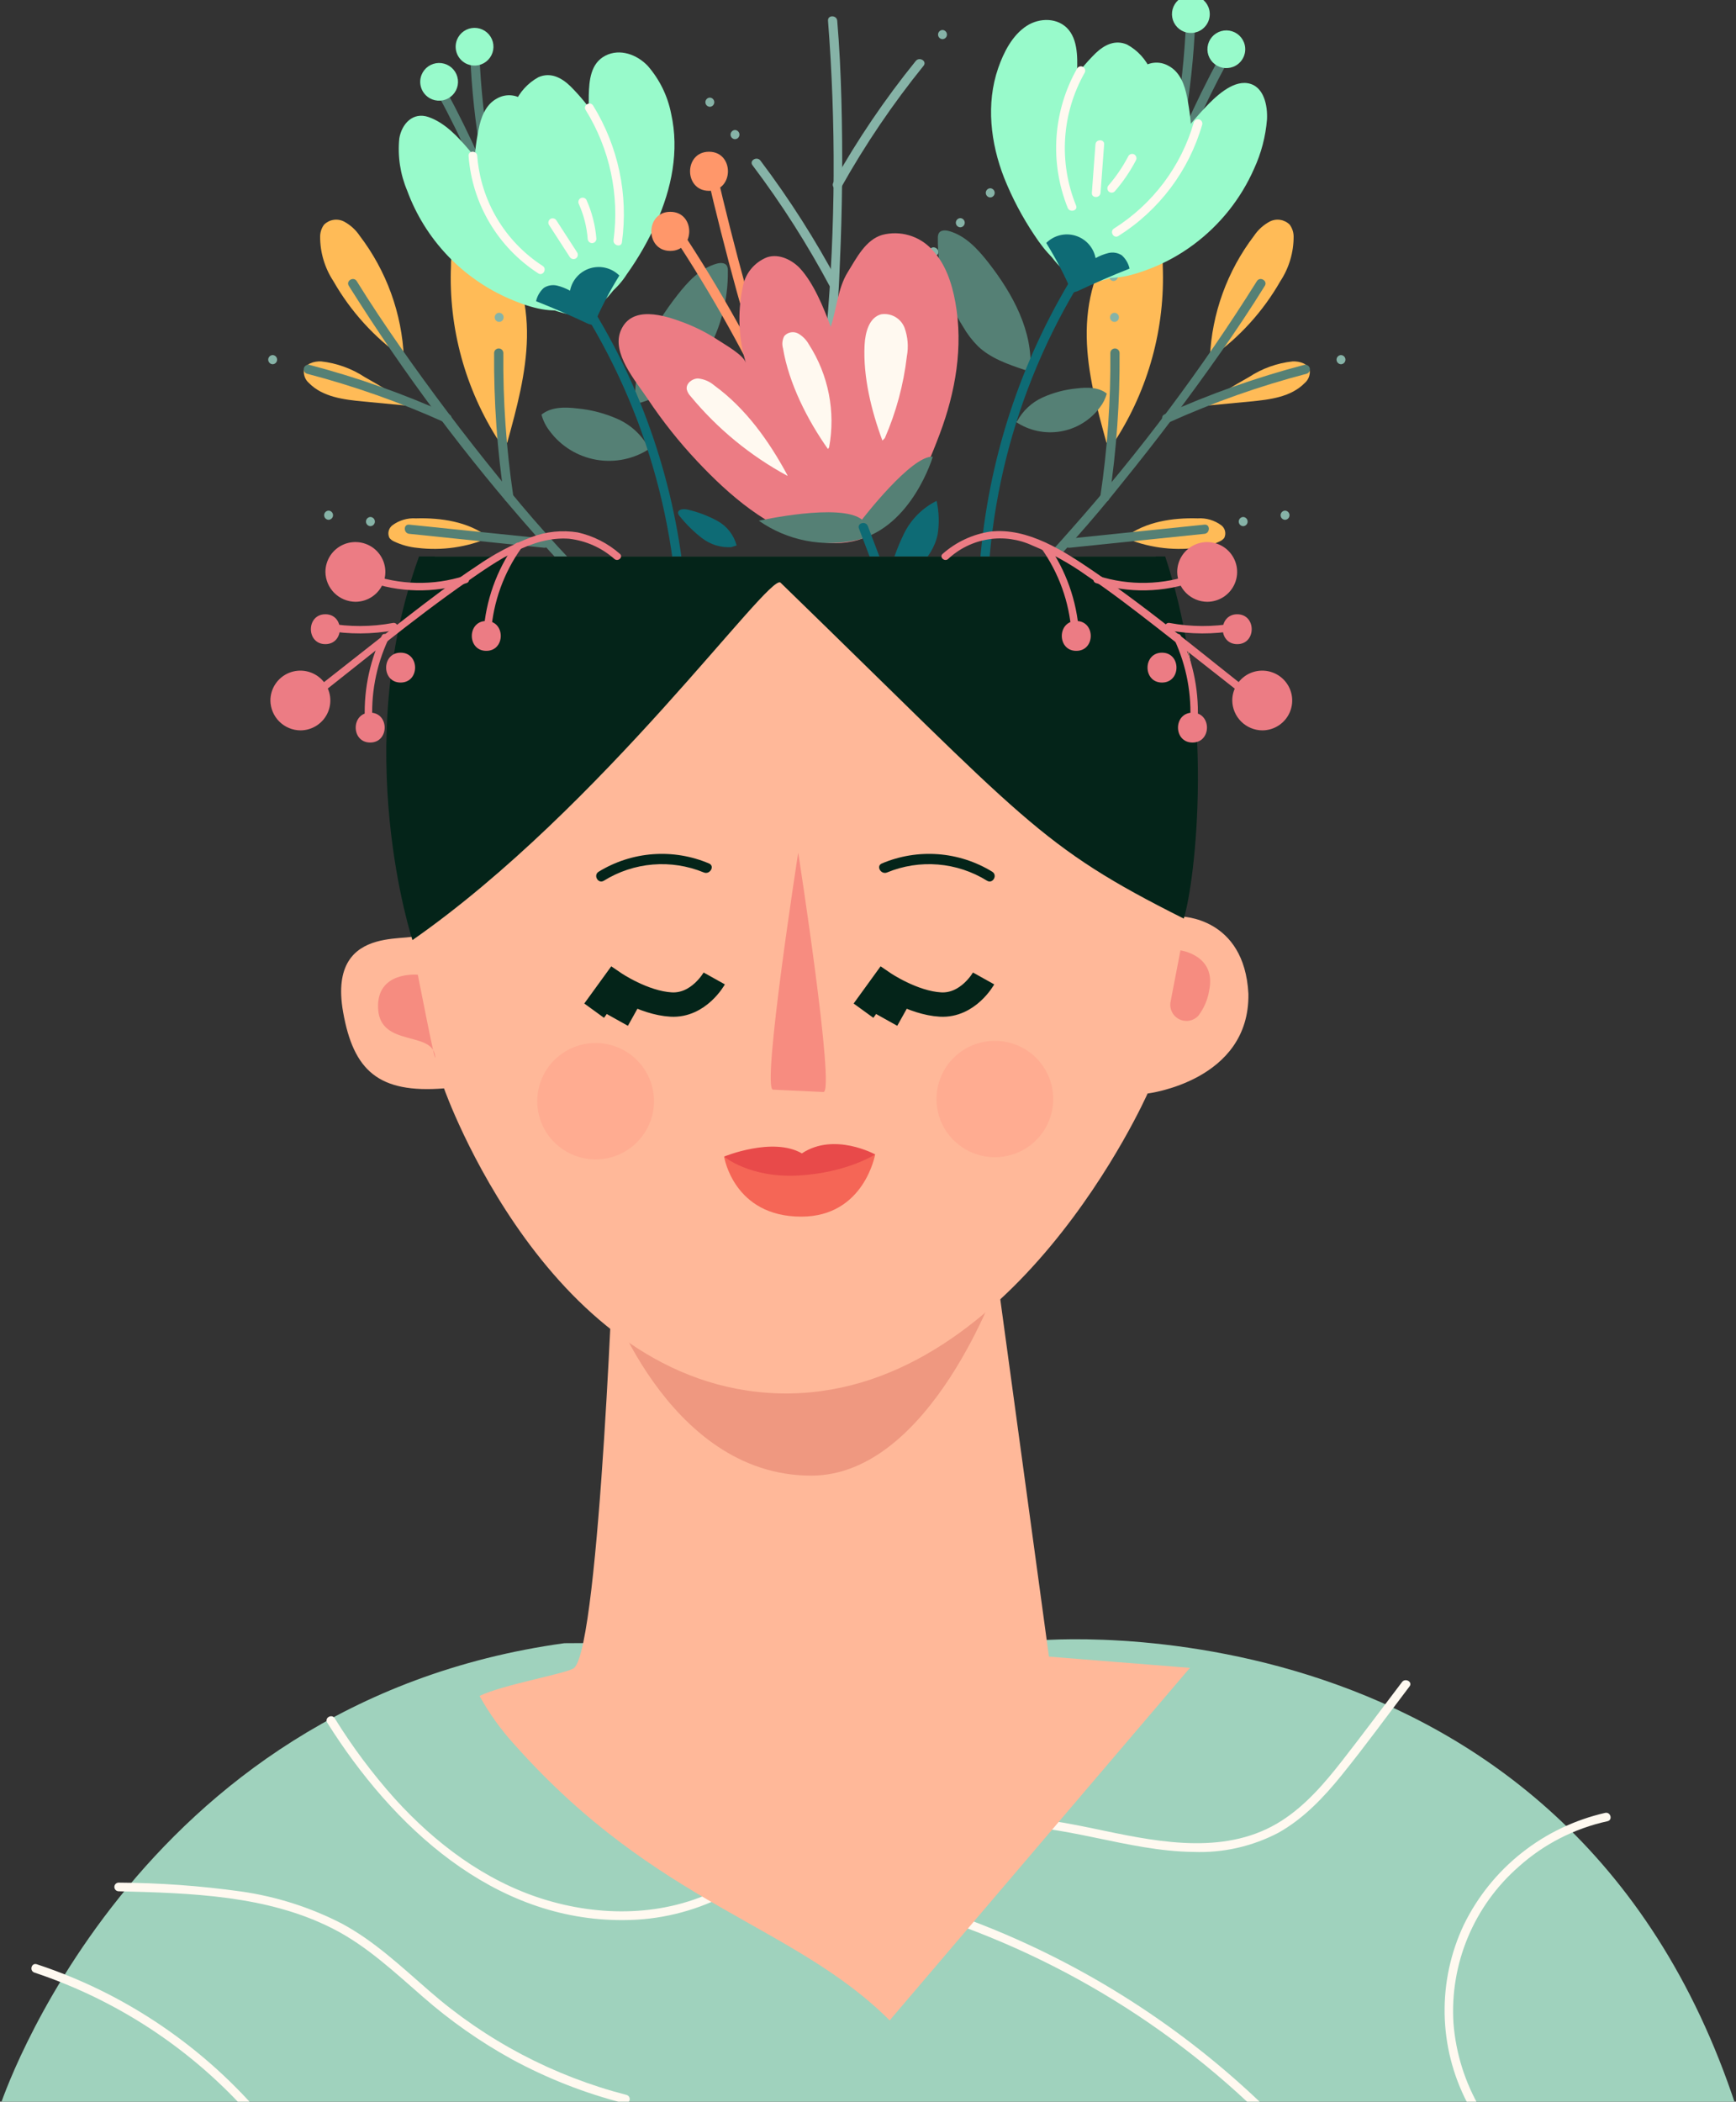 <svg width="176" height="213" viewBox="0 0 176 213" fill="none" xmlns="http://www.w3.org/2000/svg">
<rect x="0" y="0" width="176" height="213" fill="#333333" stroke="none"/>
<g clip-path="url(#clip0_500_846)">
<path d="M83.946 2.102C84.757 12.519 84.707 22.985 83.795 33.394C83.578 36.05 83.299 38.704 82.874 41.335C82.779 41.921 83.68 42.173 83.775 41.583C84.517 36.656 84.975 31.692 85.147 26.713C85.398 21.181 85.45 15.643 85.303 10.099C85.23 7.43 85.105 4.762 84.88 2.102C84.831 1.509 83.896 1.504 83.946 2.102Z" fill="#86B3A7"/>
<path d="M85.293 18.972C87.722 14.64 90.515 10.521 93.641 6.658C94.008 6.184 93.197 5.72 92.834 6.188C89.708 10.051 86.915 14.17 84.487 18.503C84.205 19.032 85.011 19.502 85.293 18.972Z" fill="#86B3A7"/>
<path d="M95.553 3.969C95.674 3.965 95.789 3.914 95.873 3.827C95.957 3.741 96.004 3.624 96.004 3.504C96.004 3.383 95.957 3.267 95.873 3.18C95.789 3.093 95.674 3.042 95.553 3.038C95.432 3.042 95.317 3.093 95.233 3.18C95.149 3.267 95.102 3.383 95.102 3.504C95.102 3.624 95.149 3.741 95.233 3.827C95.317 3.914 95.432 3.965 95.553 3.969Z" fill="#86B3A7"/>
<path d="M84.828 35.078C88.216 32.002 91.604 28.927 94.992 25.851C95.438 25.447 94.775 24.79 94.331 25.193C90.943 28.268 87.555 31.344 84.167 34.419C83.722 34.824 84.384 35.48 84.828 35.078Z" fill="#86B3A7"/>
<path d="M97.358 23.038C97.479 23.034 97.594 22.983 97.678 22.896C97.762 22.809 97.809 22.693 97.809 22.573C97.809 22.452 97.762 22.336 97.678 22.249C97.594 22.162 97.479 22.111 97.358 22.107C97.237 22.111 97.122 22.162 97.037 22.249C96.953 22.336 96.906 22.452 96.906 22.573C96.906 22.693 96.953 22.809 97.037 22.896C97.122 22.983 97.237 23.034 97.358 23.038Z" fill="#86B3A7"/>
<path d="M100.393 20.01C100.514 20.006 100.629 19.955 100.713 19.868C100.797 19.782 100.844 19.666 100.844 19.545C100.844 19.424 100.797 19.308 100.713 19.221C100.629 19.134 100.514 19.083 100.393 19.079C100.272 19.083 100.157 19.134 100.073 19.221C99.989 19.308 99.941 19.424 99.941 19.545C99.941 19.666 99.989 19.782 100.073 19.868C100.157 19.955 100.272 20.006 100.393 20.01Z" fill="#86B3A7"/>
<path d="M84.977 28.633C82.677 24.316 80.043 20.185 77.097 16.278C76.74 15.805 75.928 16.269 76.29 16.748C79.236 20.655 81.871 24.786 84.17 29.102C84.452 29.632 85.259 29.162 84.977 28.633H84.977Z" fill="#86B3A7"/>
<path d="M74.516 14.107C74.637 14.103 74.752 14.052 74.836 13.965C74.92 13.878 74.967 13.762 74.967 13.642C74.967 13.521 74.92 13.405 74.836 13.318C74.752 13.231 74.637 13.18 74.516 13.176C74.395 13.18 74.28 13.231 74.196 13.318C74.112 13.405 74.064 13.521 74.064 13.642C74.064 13.762 74.112 13.878 74.196 13.965C74.28 14.052 74.395 14.103 74.516 14.107Z" fill="#86B3A7"/>
<path d="M71.965 10.824C72.086 10.82 72.201 10.769 72.285 10.682C72.369 10.595 72.416 10.479 72.416 10.358C72.416 10.238 72.369 10.122 72.285 10.035C72.201 9.948 72.086 9.897 71.965 9.893C71.844 9.897 71.729 9.948 71.645 10.035C71.561 10.122 71.514 10.238 71.514 10.358C71.514 10.479 71.561 10.595 71.645 10.682C71.729 10.769 71.844 10.82 71.965 10.824Z" fill="#86B3A7"/>
<path d="M113.963 54.477C116.267 55.468 118.794 55.83 121.285 55.525C122.109 55.447 122.914 55.225 123.66 54.868C123.841 54.789 123.998 54.666 124.12 54.512C124.224 54.298 124.251 54.056 124.197 53.824C124.144 53.593 124.012 53.387 123.824 53.241C123.137 52.728 122.287 52.478 121.43 52.536C118.86 52.461 116.155 52.869 114.106 54.416" fill="#FFBB57"/>
<path d="M113.001 44.747C116.434 39.452 118.138 33.228 117.88 26.929C117.898 26.002 117.694 25.083 117.285 24.25C117.073 23.838 116.739 23.5 116.329 23.282C115.919 23.063 115.452 22.974 114.99 23.026C114.378 23.203 113.839 23.572 113.453 24.077C111.033 26.788 110.107 30.567 110.175 34.194C110.244 37.822 111.213 41.365 112.175 44.864" fill="#FFBB57"/>
<path d="M122.795 36.224C125.665 34.188 128.056 31.554 129.8 28.504C130.69 27.152 131.159 25.568 131.151 23.951C131.144 23.526 131.005 23.112 130.753 22.768C130.494 22.511 130.16 22.341 129.799 22.284C129.438 22.226 129.068 22.283 128.742 22.447C128.095 22.79 127.544 23.287 127.138 23.895C124.42 27.461 122.858 31.769 122.662 36.243" fill="#FFBB57"/>
<path d="M121.911 41.063C123.452 40.063 125.025 39.113 126.628 38.212C127.954 37.343 129.468 36.799 131.046 36.626C131.766 36.598 132.649 36.859 132.791 37.564C132.809 37.802 132.771 38.042 132.678 38.263C132.586 38.483 132.442 38.679 132.258 38.833C130.877 40.237 128.738 40.503 126.773 40.689C124.916 40.866 123.058 41.042 121.201 41.218" fill="#FFBB57"/>
<path d="M127.424 28.496C121.858 37.378 115.564 45.785 108.605 53.632C106.859 55.623 105.063 57.575 103.167 59.427C102.737 59.847 103.398 60.505 103.828 60.085C107.383 56.534 110.729 52.781 113.849 48.845C117.309 44.579 120.617 40.196 123.774 35.695C125.316 33.49 126.816 31.255 128.23 28.966C128.547 28.454 127.739 27.986 127.424 28.496Z" fill="#558075"/>
<path d="M118.531 42.801C123.032 40.771 127.696 39.124 132.475 37.877C132.591 37.841 132.688 37.761 132.746 37.655C132.804 37.549 132.819 37.425 132.786 37.309C132.754 37.192 132.678 37.093 132.573 37.031C132.469 36.97 132.345 36.951 132.227 36.979C127.371 38.251 122.632 39.929 118.06 41.997C117.518 42.256 117.991 43.059 118.531 42.801V42.801Z" fill="#558075"/>
<path d="M135.953 36.916C136.074 36.911 136.189 36.861 136.273 36.774C136.358 36.687 136.405 36.571 136.405 36.45C136.405 36.329 136.358 36.213 136.273 36.127C136.189 36.04 136.074 35.989 135.953 35.985C135.832 35.989 135.717 36.04 135.633 36.127C135.549 36.213 135.502 36.329 135.502 36.45C135.502 36.571 135.549 36.687 135.633 36.774C135.717 36.861 135.832 36.911 135.953 36.916Z" fill="#86B3A7"/>
<path d="M108.433 55.513C112.992 55.042 117.551 54.572 122.11 54.102C122.702 54.041 122.708 53.109 122.11 53.171C117.551 53.641 112.992 54.111 108.433 54.582C107.841 54.643 107.834 55.575 108.433 55.513Z" fill="#558075"/>
<path d="M126.037 53.326C126.158 53.322 126.273 53.271 126.357 53.184C126.441 53.097 126.488 52.981 126.488 52.861C126.488 52.74 126.441 52.624 126.357 52.537C126.273 52.45 126.158 52.399 126.037 52.395C125.916 52.399 125.801 52.45 125.717 52.537C125.633 52.624 125.586 52.74 125.586 52.861C125.586 52.981 125.633 53.097 125.717 53.184C125.801 53.271 125.916 53.322 126.037 53.326Z" fill="#86B3A7"/>
<path d="M130.281 52.682C130.402 52.678 130.517 52.627 130.601 52.54C130.685 52.453 130.732 52.337 130.732 52.216C130.732 52.096 130.685 51.98 130.601 51.893C130.517 51.806 130.402 51.755 130.281 51.751C130.16 51.755 130.045 51.806 129.961 51.893C129.877 51.98 129.83 52.096 129.83 52.216C129.83 52.337 129.877 52.453 129.961 52.54C130.045 52.627 130.16 52.678 130.281 52.682Z" fill="#86B3A7"/>
<path d="M112.466 50.491C113.195 45.617 113.542 40.693 113.504 35.765C113.5 35.644 113.448 35.53 113.361 35.446C113.274 35.362 113.158 35.316 113.037 35.316C112.915 35.316 112.799 35.362 112.712 35.446C112.625 35.53 112.574 35.644 112.569 35.765C112.612 40.61 112.277 45.451 111.565 50.244C111.477 50.83 112.377 51.083 112.466 50.491Z" fill="#558075"/>
<path d="M112.986 32.628C113.107 32.623 113.222 32.573 113.306 32.486C113.39 32.399 113.438 32.283 113.438 32.162C113.438 32.041 113.39 31.925 113.306 31.839C113.222 31.752 113.107 31.701 112.986 31.697C112.865 31.701 112.751 31.752 112.666 31.839C112.582 31.925 112.535 32.041 112.535 32.162C112.535 32.283 112.582 32.399 112.666 32.486C112.751 32.573 112.865 32.623 112.986 32.628Z" fill="#86B3A7"/>
<path d="M112.891 28.477C113.012 28.472 113.127 28.422 113.211 28.335C113.295 28.248 113.342 28.132 113.342 28.011C113.342 27.89 113.295 27.774 113.211 27.687C113.127 27.601 113.012 27.55 112.891 27.546C112.77 27.55 112.655 27.601 112.571 27.687C112.487 27.774 112.439 27.89 112.439 28.011C112.439 28.132 112.487 28.248 112.571 28.335C112.655 28.422 112.77 28.472 112.891 28.477Z" fill="#86B3A7"/>
<path d="M49.636 54.477C47.332 55.468 44.805 55.83 42.314 55.525C41.49 55.447 40.686 55.225 39.939 54.868C39.759 54.789 39.601 54.666 39.48 54.512C39.376 54.298 39.348 54.056 39.402 53.824C39.456 53.593 39.587 53.387 39.775 53.241C40.463 52.728 41.312 52.478 42.169 52.536C44.739 52.461 47.444 52.869 49.493 54.416" fill="#FFBB57"/>
<path d="M50.6 44.747C47.166 39.452 45.462 33.228 45.721 26.929C45.703 26.002 45.906 25.083 46.315 24.25C46.528 23.838 46.861 23.5 47.271 23.282C47.681 23.063 48.149 22.974 48.611 23.027C49.223 23.203 49.762 23.572 50.148 24.077C52.568 26.788 53.494 30.567 53.425 34.194C53.356 37.822 52.388 41.365 51.425 44.864" fill="#FFBB57"/>
<path d="M40.81 36.224C37.94 34.188 35.55 31.554 33.806 28.504C32.916 27.152 32.447 25.568 32.455 23.951C32.462 23.526 32.601 23.112 32.853 22.769C33.112 22.511 33.445 22.341 33.806 22.284C34.167 22.226 34.538 22.283 34.864 22.447C35.511 22.79 36.062 23.287 36.468 23.895C39.186 27.461 40.748 31.769 40.944 36.243" fill="#FFBB57"/>
<path d="M41.685 41.064C40.144 40.063 38.571 39.113 36.968 38.212C35.642 37.343 34.128 36.799 32.55 36.626C31.83 36.599 30.947 36.859 30.805 37.564C30.787 37.802 30.825 38.042 30.918 38.263C31.01 38.483 31.154 38.679 31.338 38.833C32.719 40.237 34.858 40.503 36.823 40.689C38.68 40.866 40.538 41.042 42.395 41.218" fill="#FFBB57"/>
<path d="M35.361 28.965C40.949 37.88 47.266 46.32 54.247 54.2C56.018 56.222 57.84 58.205 59.764 60.084C60.194 60.504 60.855 59.846 60.425 59.426C56.9 55.905 53.581 52.186 50.484 48.286C47.019 44.02 43.71 39.633 40.555 35.126C39.038 32.953 37.561 30.75 36.168 28.495C35.853 27.986 35.045 28.453 35.361 28.965H35.361Z" fill="#558075"/>
<path d="M45.536 41.996C40.964 39.929 36.225 38.25 31.369 36.978C31.251 36.95 31.127 36.969 31.023 37.031C30.918 37.092 30.842 37.191 30.81 37.308C30.778 37.424 30.792 37.548 30.85 37.654C30.908 37.761 31.005 37.84 31.121 37.876C35.9 39.123 40.564 40.77 45.065 42.8C45.604 43.057 46.079 42.255 45.536 41.996V41.996Z" fill="#558075"/>
<path d="M27.643 36.915C27.764 36.911 27.879 36.86 27.963 36.773C28.047 36.686 28.094 36.57 28.094 36.45C28.094 36.329 28.047 36.213 27.963 36.126C27.879 36.039 27.764 35.988 27.643 35.984C27.522 35.988 27.407 36.039 27.323 36.126C27.238 36.213 27.191 36.329 27.191 36.45C27.191 36.57 27.238 36.686 27.323 36.773C27.407 36.86 27.522 36.911 27.643 36.915Z" fill="#86B3A7"/>
<path d="M55.162 54.581C50.603 54.111 46.044 53.64 41.486 53.17C40.888 53.108 40.892 54.04 41.486 54.101C46.044 54.571 50.603 55.041 55.162 55.512C55.76 55.574 55.755 54.642 55.162 54.581Z" fill="#558075"/>
<path d="M37.555 53.325C37.676 53.321 37.791 53.27 37.875 53.183C37.959 53.096 38.006 52.98 38.006 52.86C38.006 52.739 37.959 52.623 37.875 52.536C37.791 52.449 37.676 52.398 37.555 52.394C37.434 52.398 37.319 52.449 37.235 52.536C37.151 52.623 37.103 52.739 37.103 52.86C37.103 52.98 37.151 53.096 37.235 53.183C37.319 53.27 37.434 53.321 37.555 53.325Z" fill="#86B3A7"/>
<path d="M33.313 52.681C33.434 52.677 33.549 52.626 33.633 52.539C33.717 52.452 33.764 52.336 33.764 52.215C33.764 52.095 33.717 51.978 33.633 51.892C33.549 51.805 33.434 51.754 33.313 51.75C33.192 51.754 33.077 51.805 32.993 51.892C32.908 51.978 32.861 52.095 32.861 52.215C32.861 52.336 32.908 52.452 32.993 52.539C33.077 52.626 33.192 52.677 33.313 52.681Z" fill="#86B3A7"/>
<path d="M52.034 50.243C51.322 45.45 50.986 40.609 51.029 35.764C51.025 35.644 50.974 35.529 50.887 35.445C50.8 35.362 50.683 35.315 50.562 35.315C50.441 35.315 50.324 35.362 50.237 35.445C50.15 35.529 50.099 35.644 50.095 35.764C50.056 40.692 50.403 45.616 51.133 50.49C51.221 51.081 52.121 50.83 52.034 50.243H52.034Z" fill="#558075"/>
<path d="M50.606 32.627C50.727 32.623 50.842 32.572 50.926 32.486C51.01 32.399 51.057 32.283 51.057 32.162C51.057 32.041 51.01 31.925 50.926 31.838C50.842 31.751 50.727 31.701 50.606 31.696C50.485 31.701 50.37 31.751 50.286 31.838C50.201 31.925 50.154 32.041 50.154 32.162C50.154 32.283 50.201 32.399 50.286 32.486C50.37 32.572 50.485 32.623 50.606 32.627Z" fill="#86B3A7"/>
<path d="M50.705 28.476C50.826 28.472 50.941 28.421 51.025 28.334C51.11 28.247 51.157 28.131 51.157 28.011C51.157 27.89 51.11 27.774 51.025 27.687C50.941 27.6 50.826 27.549 50.705 27.545C50.584 27.549 50.469 27.6 50.385 27.687C50.301 27.774 50.254 27.89 50.254 28.011C50.254 28.131 50.301 28.247 50.385 28.334C50.469 28.421 50.584 28.472 50.705 28.476Z" fill="#86B3A7"/>
<path d="M44.385 9.563C46.857 14.123 48.97 18.867 50.705 23.752C50.904 24.313 51.807 24.072 51.605 23.505C49.845 18.543 47.701 13.725 45.191 9.094C44.906 8.566 44.099 9.036 44.385 9.563L44.385 9.563Z" fill="#558075"/>
<path d="M47.629 4.347C47.808 11.201 48.873 18.004 50.796 24.588C50.833 24.703 50.912 24.8 51.019 24.858C51.125 24.915 51.25 24.93 51.367 24.898C51.484 24.866 51.583 24.79 51.645 24.686C51.707 24.582 51.725 24.458 51.697 24.34C49.795 17.838 48.741 11.118 48.563 4.347C48.559 4.226 48.508 4.112 48.421 4.028C48.334 3.944 48.217 3.897 48.096 3.897C47.975 3.897 47.858 3.944 47.771 4.028C47.684 4.112 47.633 4.226 47.629 4.347Z" fill="#558075"/>
<path d="M43.18 7.771C43.283 7.507 43.464 7.28 43.697 7.118C43.931 6.957 44.207 6.867 44.491 6.862C44.776 6.857 45.055 6.936 45.294 7.089C45.534 7.242 45.722 7.462 45.836 7.722C45.949 7.981 45.983 8.269 45.933 8.548C45.883 8.827 45.75 9.084 45.553 9.288C45.356 9.492 45.102 9.633 44.824 9.694C44.546 9.754 44.257 9.731 43.992 9.628C43.816 9.559 43.656 9.456 43.52 9.326C43.384 9.195 43.275 9.039 43.2 8.867C43.124 8.694 43.084 8.509 43.08 8.321C43.077 8.133 43.111 7.946 43.18 7.771Z" fill="#98FACB" stroke="#98FACB" stroke-width="0.958" stroke-miterlimit="10"/>
<path d="M46.773 4.212C46.877 3.948 47.057 3.721 47.291 3.559C47.524 3.397 47.801 3.308 48.085 3.303C48.369 3.298 48.649 3.377 48.888 3.53C49.127 3.683 49.316 3.903 49.429 4.163C49.543 4.423 49.577 4.71 49.527 4.989C49.476 5.268 49.344 5.525 49.147 5.729C48.949 5.933 48.696 6.075 48.418 6.135C48.14 6.195 47.851 6.172 47.586 6.069C47.231 5.93 46.946 5.656 46.794 5.308C46.641 4.96 46.634 4.565 46.773 4.212Z" fill="#98FACB" stroke="#98FACB" stroke-width="0.958" stroke-miterlimit="10"/>
<path d="M57.399 30.622C56.435 30.826 55.435 30.781 54.495 30.489C51.292 29.645 48.38 27.95 46.069 25.585C43.758 23.22 42.135 20.274 41.375 17.061C41.119 16.086 41.061 15.07 41.202 14.072C41.339 13.319 41.8 12.492 42.565 12.43C42.882 12.424 43.195 12.5 43.475 12.65C45.162 13.432 46.4 14.913 47.579 16.348C51.397 20.993 55.236 25.669 58.181 30.907" fill="#98FACB"/>
<path d="M57.205 29.928C55.634 30.292 53.845 29.644 52.396 29.046C51.119 28.513 49.91 27.83 48.796 27.011C46.489 25.318 44.624 23.097 43.357 20.537C42.686 19.191 42.212 17.756 41.949 16.277C41.761 15.476 41.779 14.641 42.002 13.849C42.37 12.864 43.092 13.207 43.805 13.646C45.139 14.598 46.306 15.762 47.261 17.092C48.362 18.432 49.462 19.773 50.541 21.131C53.141 24.323 55.486 27.712 57.556 31.269C57.656 31.426 57.814 31.539 57.995 31.583C58.177 31.628 58.369 31.6 58.531 31.506C58.693 31.412 58.811 31.259 58.862 31.079C58.912 30.899 58.891 30.707 58.802 30.543C56.665 26.884 54.244 23.397 51.561 20.114C50.254 18.469 48.931 16.831 47.577 15.223C46.461 13.899 45.132 12.449 43.446 11.862C41.864 11.312 40.725 12.557 40.482 14.028C40.301 15.833 40.576 17.654 41.283 19.326C42.174 21.751 43.55 23.971 45.326 25.852C47.102 27.732 49.242 29.234 51.618 30.268C53.452 31.054 55.585 31.779 57.588 31.314C58.492 31.104 58.11 29.718 57.205 29.928V29.928Z" fill="#98FACB"/>
<path d="M59.471 30.304C61.261 29.748 62.493 28.144 63.508 26.573C65.339 23.907 66.65 20.922 67.371 17.772C68.084 14.596 67.618 11.271 66.061 8.41C65.596 7.517 64.873 6.784 63.986 6.304C63.539 6.074 63.032 5.985 62.533 6.048C62.035 6.111 61.566 6.323 61.191 6.657C60.657 7.347 60.389 8.205 60.437 9.075C60.108 16.145 62.407 23.512 59.954 30.154" fill="#98FACB"/>
<path d="M59.659 30.997C61.266 30.368 62.629 29.244 63.55 27.79C64.718 26.153 65.72 24.405 66.541 22.572C68.091 19.113 68.879 15.289 68.044 11.536C67.695 9.741 66.88 8.069 65.68 6.686C64.606 5.545 62.864 4.877 61.375 5.642C59.865 6.418 59.73 8.172 59.69 9.673C59.667 11.787 59.76 13.901 59.969 16.005C60.359 20.67 60.87 25.46 59.255 29.963C58.941 30.836 60.335 31.212 60.646 30.346C63.068 23.594 60.921 16.458 61.138 9.524C61.078 8.79 61.213 8.053 61.528 7.387C61.762 7.085 62.094 6.872 62.467 6.785C62.84 6.697 63.232 6.741 63.577 6.908C65.07 7.504 65.912 9.445 66.366 10.857C67.401 14.081 66.958 17.546 65.781 20.666C65.052 22.521 64.133 24.296 63.04 25.964C62.101 27.439 61.008 29.02 59.276 29.611C58.402 29.909 58.777 31.298 59.659 30.997L59.659 30.997Z" fill="#98FACB"/>
<path d="M58.922 31.296C55.104 31.102 51.756 28.28 50.168 24.816C48.58 21.351 48.528 17.359 49.163 13.603C49.243 12.639 49.616 11.722 50.233 10.975C50.911 10.291 52.178 10.106 52.8 10.841C53.466 9.537 54.596 8.006 56.017 8.377C56.503 8.543 56.939 8.831 57.281 9.213C60.009 11.967 61.908 15.428 62.761 19.203C63.334 21.288 63.437 23.473 63.064 25.602C62.871 26.664 62.465 27.676 61.871 28.578C61.277 29.481 60.506 30.254 59.605 30.853" fill="#98FACB"/>
<path d="M58.923 30.577C54.705 30.3 51.452 26.837 50.238 22.991C49.566 20.704 49.345 18.308 49.589 15.938C49.646 14.82 49.824 13.712 50.119 12.632C50.361 11.851 51.372 10.425 52.29 11.349C52.369 11.426 52.464 11.484 52.568 11.518C52.672 11.553 52.783 11.564 52.892 11.55C53.001 11.536 53.106 11.498 53.198 11.438C53.29 11.378 53.367 11.298 53.423 11.204C53.83 10.43 54.542 9.045 55.579 9.04C56.543 9.035 57.521 10.465 58.074 11.134C59.559 12.966 60.703 15.048 61.449 17.282C62.886 21.471 63.587 27.453 59.242 30.233C58.463 30.731 59.186 31.976 59.97 31.474C65.243 28.101 64.465 20.905 62.458 15.867C61.434 13.175 59.843 10.733 57.792 8.705C56.902 7.857 55.814 7.295 54.595 7.82C53.513 8.411 52.661 9.347 52.178 10.478L53.31 10.333C52.925 9.965 52.43 9.732 51.9 9.67C51.371 9.608 50.835 9.719 50.374 9.988C49.209 10.613 48.746 11.934 48.514 13.153C47.919 16.059 47.907 19.055 48.477 21.966C49.559 27.035 53.48 31.657 58.923 32.015C59.85 32.075 59.846 30.638 58.923 30.577L58.923 30.577Z" fill="#98FACB"/>
<path d="M47.505 15.797C47.68 18.191 48.409 20.512 49.635 22.579C50.861 24.645 52.55 26.4 54.571 27.706C55.049 28.013 55.491 27.254 55.016 26.949C53.124 25.724 51.541 24.08 50.391 22.146C49.241 20.212 48.555 18.039 48.385 15.797C48.346 15.238 47.466 15.233 47.505 15.797H47.505Z" fill="#FFF9F0"/>
<path d="M59.371 11.141C61.813 15.079 62.814 19.737 62.204 24.326C62.129 24.878 62.977 25.117 63.053 24.559C63.718 19.741 62.685 14.843 60.131 10.698C59.834 10.219 59.072 10.659 59.371 11.141H59.371Z" fill="#FFF9F0"/>
<path d="M58.524 25.603C57.82 24.515 57.116 23.428 56.412 22.34C56.352 22.242 56.255 22.17 56.143 22.141C56.031 22.112 55.911 22.127 55.81 22.183C55.71 22.243 55.638 22.339 55.608 22.451C55.579 22.563 55.594 22.682 55.652 22.783C56.356 23.87 57.06 24.958 57.764 26.046C57.825 26.144 57.921 26.215 58.034 26.245C58.146 26.274 58.265 26.259 58.366 26.203C58.466 26.143 58.539 26.047 58.568 25.935C58.598 25.823 58.582 25.704 58.524 25.603Z" fill="#FFF9F0"/>
<path d="M60.462 24.201C60.356 22.835 60.014 21.498 59.451 20.249C59.392 20.149 59.295 20.076 59.182 20.047C59.07 20.017 58.95 20.034 58.849 20.091C58.75 20.152 58.679 20.248 58.65 20.36C58.62 20.471 58.635 20.59 58.691 20.691C59.187 21.802 59.488 22.989 59.582 24.201C59.584 24.317 59.632 24.427 59.714 24.508C59.796 24.59 59.906 24.637 60.022 24.64C60.138 24.639 60.25 24.592 60.332 24.51C60.414 24.428 60.461 24.317 60.462 24.201Z" fill="#FFF9F0"/>
<path d="M59.633 32.818C57.896 31.997 56.135 31.233 54.348 30.525C54.461 30.003 54.737 29.531 55.137 29.175C55.334 29.047 55.556 28.962 55.788 28.922C56.02 28.883 56.258 28.891 56.487 28.946C56.943 29.058 57.382 29.233 57.791 29.463C57.891 28.936 58.133 28.446 58.491 28.046C58.85 27.645 59.311 27.35 59.826 27.192C60.34 27.034 60.888 27.018 61.411 27.148C61.933 27.277 62.411 27.546 62.791 27.925C61.793 29.54 60.917 31.227 60.172 32.972" fill="#0E6B75"/>
<path d="M64.422 40.915C64.108 36.903 66.193 33.083 68.676 29.908C69.74 28.548 70.986 27.191 72.651 26.724C73.014 26.622 73.484 26.604 73.684 26.922C73.759 27.066 73.796 27.228 73.79 27.39C73.84 30.587 72.95 33.729 71.228 36.427C70.816 37.144 70.312 37.803 69.728 38.39C68.446 39.616 66.703 40.218 65.019 40.786" fill="#558075"/>
<path d="M65.752 45.364C65.066 44.095 63.983 43.085 62.667 42.487C61.357 41.898 59.959 41.528 58.528 41.394C57.274 41.243 55.877 41.225 54.898 42.021C55.059 42.624 55.34 43.189 55.724 43.681C56.87 45.227 58.571 46.271 60.471 46.597C62.371 46.924 64.324 46.506 65.923 45.431" fill="#558075"/>
<path d="M59.222 31.647C66.147 42.885 69.444 55.971 68.668 69.135C68.633 69.734 69.568 69.732 69.602 69.135C70.183 58.809 68.314 48.492 64.148 39.019C62.956 36.315 61.58 33.694 60.029 31.177C59.715 30.667 58.907 31.134 59.222 31.647V31.647Z" fill="#0E6B75"/>
<path d="M123.65 5.79C121.141 10.421 118.996 15.239 117.236 20.201C117.035 20.767 117.938 21.011 118.137 20.449C119.871 15.563 121.984 10.819 124.457 6.26C124.743 5.733 123.936 5.262 123.65 5.79H123.65Z" fill="#558075"/>
<path d="M120.282 1.043C120.104 7.814 119.05 14.534 117.148 21.037C117.119 21.154 117.138 21.278 117.2 21.382C117.261 21.486 117.361 21.562 117.478 21.594C117.595 21.626 117.72 21.612 117.826 21.554C117.933 21.496 118.012 21.399 118.049 21.284C119.972 14.701 121.037 7.898 121.216 1.043C121.212 0.922 121.161 0.808 121.074 0.724C120.986 0.64 120.87 0.594 120.749 0.594C120.628 0.594 120.511 0.64 120.424 0.724C120.337 0.808 120.286 0.922 120.282 1.043Z" fill="#558075"/>
<path d="M125.667 4.468C125.563 4.204 125.383 3.977 125.149 3.815C124.916 3.654 124.639 3.565 124.355 3.559C124.071 3.554 123.791 3.633 123.552 3.786C123.313 3.939 123.124 4.159 123.01 4.419C122.897 4.679 122.863 4.966 122.913 5.245C122.964 5.524 123.096 5.781 123.293 5.985C123.49 6.189 123.744 6.331 124.022 6.391C124.3 6.451 124.589 6.428 124.854 6.325C125.03 6.256 125.19 6.153 125.326 6.023C125.462 5.892 125.571 5.736 125.646 5.564C125.722 5.392 125.762 5.206 125.766 5.018C125.769 4.83 125.736 4.643 125.667 4.468Z" fill="#98FACB" stroke="#98FACB" stroke-width="0.958" stroke-miterlimit="10"/>
<path d="M122.071 0.909C121.967 0.645 121.787 0.418 121.553 0.256C121.32 0.095 121.044 0.005 120.759 0C120.475 -0.005 120.195 0.074 119.956 0.227C119.717 0.38 119.528 0.6 119.415 0.86C119.301 1.12 119.267 1.407 119.318 1.686C119.368 1.965 119.5 2.223 119.697 2.427C119.895 2.631 120.148 2.772 120.426 2.832C120.704 2.892 120.994 2.869 121.258 2.766C121.613 2.627 121.898 2.353 122.051 2.005C122.203 1.657 122.21 1.262 122.071 0.909Z" fill="#98FACB" stroke="#98FACB" stroke-width="0.958" stroke-miterlimit="10"/>
<path d="M111.464 27.317C112.428 27.522 113.428 27.476 114.368 27.184C117.571 26.341 120.484 24.646 122.795 22.281C125.105 19.916 126.728 16.969 127.488 13.757C127.744 12.781 127.803 11.765 127.661 10.767C127.524 10.014 127.064 9.187 126.298 9.125C125.981 9.119 125.668 9.195 125.389 9.345C123.701 10.128 122.464 11.609 121.284 13.043C117.466 17.689 113.627 22.364 110.682 27.602" fill="#98FACB"/>
<path d="M111.269 28.01C113.066 28.427 114.946 27.872 116.622 27.218C118.178 26.613 119.645 25.801 120.984 24.805C123.678 22.811 125.803 20.15 127.148 17.086C127.87 15.517 128.31 13.834 128.45 12.114C128.526 10.728 128.154 8.701 126.487 8.432C124.882 8.173 123.158 9.864 122.166 10.916C120.772 12.395 119.529 14.036 118.254 15.616C115.207 19.26 112.465 23.148 110.055 27.239C109.966 27.403 109.945 27.595 109.996 27.775C110.046 27.955 110.165 28.108 110.326 28.202C110.488 28.296 110.68 28.324 110.862 28.279C111.044 28.235 111.201 28.122 111.301 27.965C113.104 24.843 115.133 21.857 117.37 19.029C118.497 17.579 119.656 16.154 120.82 14.733C121.771 13.475 122.815 12.289 123.943 11.186C124.493 10.631 125.155 10.198 125.885 9.917C126.865 9.628 127.007 10.994 127.019 11.663C126.973 13.189 126.631 14.692 126.013 16.089C124.936 18.733 123.233 21.078 121.05 22.924C119.812 23.977 118.433 24.854 116.952 25.528C115.4 26.237 113.366 27.021 111.653 26.624C110.749 26.414 110.364 27.8 111.269 28.01L111.269 28.01Z" fill="#98FACB"/>
<path d="M109.4 27.001C107.61 26.445 106.377 24.841 105.363 23.27C103.531 20.604 102.221 17.619 101.5 14.469C100.787 11.293 101.252 7.967 102.809 5.107C103.274 4.214 103.997 3.48 104.885 3.001C105.332 2.771 105.838 2.682 106.337 2.745C106.836 2.808 107.304 3.02 107.68 3.354C108.214 4.043 108.481 4.902 108.434 5.772C108.762 12.842 106.464 20.209 108.917 26.851" fill="#98FACB"/>
<path d="M109.591 26.307C108.037 25.777 106.996 24.44 106.124 23.121C105.179 21.706 104.346 20.219 103.632 18.675C102.229 15.599 101.473 12.103 102.185 8.748C102.462 7.146 103.159 5.645 104.206 4.398C105.364 3.162 107.314 3.051 107.645 5.011C107.835 6.712 107.836 8.43 107.647 10.131C107.539 11.896 107.363 13.655 107.23 15.418C106.935 19.323 106.88 23.305 108.22 27.041C108.531 27.906 109.925 27.533 109.612 26.659C108.171 22.645 108.422 18.388 108.77 14.211C108.941 12.15 109.137 10.089 109.179 8.02C109.21 6.455 109.422 4.32 108.341 3.021C107.292 1.761 105.389 1.775 104.086 2.624C102.622 3.577 101.75 5.311 101.196 6.911C99.947 10.521 100.431 14.516 101.799 18.017C102.617 20.062 103.649 22.016 104.879 23.846C105.974 25.503 107.27 27.032 109.207 27.693C110.088 27.993 110.466 26.605 109.591 26.307V26.307Z" fill="#98FACB"/>
<path d="M109.938 27.991C113.755 27.797 117.104 24.976 118.692 21.511C120.28 18.046 120.332 14.055 119.697 10.299C119.617 9.335 119.244 8.418 118.627 7.67C117.949 6.987 116.682 6.802 116.06 7.536C115.394 6.232 114.264 4.702 112.843 5.073C112.357 5.239 111.921 5.526 111.579 5.909C108.851 8.663 106.952 12.124 106.099 15.899C105.526 17.983 105.423 20.168 105.796 22.297C105.989 23.359 106.394 24.372 106.989 25.274C107.583 26.176 108.354 26.95 109.255 27.549" fill="#98FACB"/>
<path d="M109.936 28.71C115.38 28.353 119.3 23.73 120.382 18.662C120.952 15.75 120.94 12.755 120.345 9.848C120.113 8.629 119.65 7.308 118.485 6.683C118.025 6.415 117.489 6.303 116.959 6.365C116.429 6.428 115.934 6.66 115.549 7.028L116.682 7.174C116.198 6.042 115.347 5.106 114.264 4.515C113.045 3.99 111.957 4.552 111.067 5.401C109.017 7.428 107.426 9.87 106.402 12.562C104.394 17.601 103.617 24.796 108.89 28.169C109.673 28.671 110.397 27.427 109.618 26.928C105.276 24.15 105.969 18.165 107.41 13.977C108.159 11.744 109.302 9.662 110.785 7.829C111.343 7.153 112.307 5.746 113.281 5.735C114.313 5.723 115.036 7.137 115.436 7.899C115.493 7.993 115.57 8.073 115.662 8.133C115.754 8.193 115.858 8.231 115.967 8.245C116.076 8.259 116.187 8.249 116.291 8.214C116.396 8.179 116.491 8.121 116.569 8.045C117.429 7.179 118.444 8.434 118.702 9.201C119.027 10.319 119.218 11.471 119.271 12.633C119.513 15.004 119.292 17.399 118.622 19.686C117.414 23.533 114.15 26.996 109.936 27.272C109.015 27.333 109.008 28.771 109.936 28.71L109.936 28.71Z" fill="#98FACB"/>
<path d="M109.209 6.926C107.995 9.06 107.278 11.439 107.112 13.887C106.945 16.334 107.333 18.788 108.246 21.066C108.457 21.582 109.308 21.356 109.095 20.832C108.215 18.667 107.836 16.332 107.987 14.001C108.139 11.67 108.816 9.403 109.969 7.369C110.023 7.269 110.036 7.151 110.005 7.042C109.974 6.932 109.902 6.839 109.803 6.782C109.705 6.724 109.588 6.707 109.477 6.734C109.366 6.761 109.27 6.83 109.209 6.926H109.209Z" fill="#FFF9F0"/>
<path d="M121.034 12.392C119.754 16.849 116.873 20.682 112.94 23.16C112.462 23.459 112.903 24.219 113.385 23.917C117.513 21.32 120.538 17.301 121.883 12.625C121.909 12.514 121.892 12.398 121.834 12.3C121.776 12.202 121.682 12.13 121.572 12.1C121.462 12.07 121.344 12.084 121.244 12.138C121.144 12.192 121.068 12.283 121.034 12.392H121.034Z" fill="#FFF9F0"/>
<path d="M111.575 19.544L111.94 14.638C111.982 14.075 111.102 14.078 111.06 14.638L110.695 19.544C110.653 20.107 111.533 20.105 111.575 19.544Z" fill="#FFF9F0"/>
<path d="M113.014 19.398C113.849 18.436 114.569 17.381 115.16 16.255C115.217 16.154 115.232 16.035 115.202 15.923C115.173 15.811 115.101 15.715 115.002 15.655C114.901 15.597 114.782 15.582 114.669 15.611C114.557 15.64 114.46 15.713 114.4 15.812C113.848 16.875 113.174 17.87 112.392 18.779C112.312 18.862 112.268 18.973 112.268 19.088C112.268 19.204 112.312 19.315 112.392 19.398C112.475 19.48 112.587 19.525 112.703 19.525C112.82 19.525 112.931 19.48 113.014 19.398H113.014Z" fill="#FFF9F0"/>
<path d="M109.231 29.514C110.967 28.694 112.729 27.93 114.516 27.221C114.402 26.7 114.126 26.227 113.727 25.871C113.529 25.744 113.307 25.658 113.075 25.619C112.843 25.58 112.606 25.588 112.377 25.643C111.92 25.755 111.481 25.929 111.072 26.16C110.973 25.633 110.731 25.142 110.372 24.742C110.014 24.342 109.552 24.047 109.038 23.888C108.523 23.73 107.975 23.715 107.453 23.844C106.93 23.973 106.453 24.242 106.072 24.622C107.07 26.237 107.946 27.923 108.691 29.668" fill="#0E6B75"/>
<path d="M104.45 37.61C104.764 33.597 102.679 29.778 100.196 26.602C99.132 25.243 97.886 23.886 96.221 23.419C95.858 23.317 95.388 23.299 95.188 23.617C95.113 23.761 95.076 23.923 95.082 24.085C95.032 27.282 95.922 30.424 97.644 33.121C98.056 33.838 98.56 34.498 99.144 35.085C100.426 36.311 102.169 36.913 103.853 37.48" fill="#558075"/>
<path d="M103.12 42.689C103.694 41.627 104.601 40.781 105.703 40.281C106.799 39.787 107.97 39.478 109.168 39.365C110.218 39.239 111.388 39.224 112.207 39.89C112.072 40.395 111.837 40.868 111.515 41.28C110.556 42.574 109.132 43.449 107.541 43.722C105.95 43.995 104.315 43.645 102.977 42.746" fill="#558075"/>
<path d="M108.836 27.872C103.425 36.698 100.176 46.67 99.352 56.98C99.12 59.925 99.09 62.882 99.263 65.831C99.297 66.426 100.232 66.43 100.197 65.831C99.417 52.666 102.714 39.579 109.643 28.342C109.958 27.83 109.15 27.362 108.836 27.872V27.872Z" fill="#0E6B75"/>
<path d="M68.041 23.591C72.178 29.809 75.82 36.341 78.931 43.127C79.197 43.706 80.054 43.203 79.79 42.627C76.678 35.841 73.037 29.309 68.9 23.091C68.548 22.562 67.686 23.058 68.041 23.591Z" fill="#FF976A"/>
<path d="M71.591 17.297C73.488 25.523 75.736 33.656 78.332 41.698C78.528 42.303 79.488 42.044 79.291 41.435C76.696 33.401 74.449 25.267 72.549 17.034C72.406 16.413 71.447 16.676 71.591 17.297Z" fill="#FF976A"/>
<path d="M67.956 25.43C70.515 25.43 70.519 21.467 67.956 21.467C65.397 21.467 65.393 25.43 67.956 25.43Z" fill="#FF976A"/>
<path d="M71.88 19.341C74.439 19.341 74.443 15.379 71.88 15.379C69.321 15.379 69.317 19.341 71.88 19.341Z" fill="#FF976A"/>
<path d="M86.97 54.736C91.414 53.361 93.642 48.314 95.276 43.973C96.874 39.729 97.672 35.133 96.856 30.634C96.502 28.684 95.852 26.706 94.472 25.277C93.849 24.602 93.052 24.107 92.169 23.848C91.285 23.588 90.347 23.572 89.456 23.802C87.74 24.302 86.831 26.167 85.94 27.595C84.953 29.179 84.797 31.355 84.227 33.131C83.518 31.215 82.498 28.702 81.109 27.201C80.41 26.446 79.064 25.649 77.775 26.072C77.12 26.329 76.544 26.753 76.106 27.303C75.668 27.853 75.384 28.508 75.281 29.202C74.765 31.715 74.88 34.315 75.617 36.772C75.378 35.978 73.502 34.929 72.834 34.488C71.724 33.754 70.534 33.148 69.287 32.679C67.34 31.948 64.052 30.904 62.945 33.482C61.96 35.778 64.435 38.584 65.662 40.423C67.156 42.664 68.834 44.778 70.679 46.741C73.867 50.133 77.876 53.66 82.534 54.769C83.989 55.155 85.521 55.143 86.97 54.736Z" fill="#EC7C84"/>
<path d="M79.807 48.212C76.055 46.18 72.73 43.447 70.016 40.162C69.828 39.969 69.694 39.73 69.626 39.47C69.523 38.871 70.168 38.355 70.778 38.357C71.389 38.419 71.965 38.669 72.426 39.072C75.606 41.386 77.985 44.723 79.842 48.183" fill="#FFF9F0"/>
<path d="M83.937 45.506C81.859 42.563 79.972 38.849 79.382 35.299C79.261 34.882 79.309 34.435 79.514 34.053C79.687 33.858 79.922 33.727 80.179 33.682C80.437 33.637 80.702 33.681 80.931 33.806C81.384 34.071 81.757 34.452 82.01 34.909C83.997 38.001 84.728 41.73 84.055 45.339" fill="#FFF9F0"/>
<path d="M89.461 44.651C88.343 41.645 87.489 38.168 87.653 34.966C87.718 33.705 88.103 32.18 89.327 31.854C89.818 31.776 90.321 31.868 90.752 32.113C91.184 32.359 91.518 32.744 91.701 33.205C92.04 34.139 92.122 35.146 91.938 36.122C91.606 38.977 90.854 41.767 89.706 44.403" fill="#FFF9F0"/>
<path d="M87.391 52.662C87.391 52.662 92.406 46.127 94.571 46.286C94.571 46.286 92.489 53.356 86.877 54.73C85.174 55.111 83.41 55.134 81.698 54.797C79.986 54.461 78.363 53.772 76.934 52.774C76.934 52.774 85.226 50.918 87.391 52.662Z" fill="#558075"/>
<path d="M87.083 53.565C88.284 56.726 89.485 59.886 90.686 63.047C90.897 63.602 91.801 63.361 91.587 62.799C90.386 59.639 89.185 56.478 87.984 53.318C87.773 52.763 86.87 53.003 87.083 53.565Z" fill="#0E6B75"/>
<path d="M90.045 58.569C90.412 57.02 90.949 55.517 91.646 54.086C92.352 52.645 93.515 51.477 94.955 50.762C95.203 51.884 95.238 53.042 95.058 54.177C94.513 56.774 92.125 58.511 89.916 59.993" fill="#0E6B75"/>
<path d="M74.68 55.282C74.543 54.76 74.301 54.27 73.969 53.844C73.637 53.417 73.222 53.062 72.748 52.8C71.798 52.281 70.782 51.894 69.728 51.65C69.325 51.537 68.691 51.606 68.746 52.019C68.774 52.139 68.837 52.248 68.926 52.333C69.583 53.155 70.336 53.895 71.169 54.539C72.011 55.186 73.058 55.511 74.121 55.455" fill="#0E6B75"/>
<path d="M176 213.478C158.829 161.12 105.124 166.271 105.124 166.271L57.218 166.532C13.253 172.591 0 213.448 0 213.448L176 213.478Z" fill="#9FD2BD"/>
<path d="M12.019 191.674C19.34 191.861 27.083 192.071 33.746 195.463C37.194 197.217 39.986 199.87 42.88 202.379C45.632 204.791 48.636 206.9 51.84 208.671C55.457 210.64 59.307 212.149 63.301 213.162C63.412 213.188 63.529 213.171 63.627 213.113C63.726 213.055 63.797 212.961 63.828 212.852C63.858 212.742 63.845 212.625 63.79 212.525C63.735 212.425 63.644 212.35 63.535 212.316C56.12 210.409 49.258 206.792 43.503 201.759C40.697 199.326 37.981 196.739 34.684 194.964C31.471 193.306 28 192.2 24.418 191.692C20.309 191.12 16.167 190.821 12.019 190.798C11.905 190.802 11.797 190.849 11.717 190.931C11.638 191.013 11.594 191.122 11.594 191.236C11.594 191.35 11.638 191.459 11.717 191.541C11.797 191.623 11.905 191.67 12.019 191.674V191.674Z" fill="#FFF9F0"/>
<path d="M33.173 174.582C39.783 185.097 50.016 194.7 63.243 194.595C66.783 194.588 70.272 193.751 73.428 192.151C73.931 191.892 73.487 191.135 72.984 191.394C67.42 194.255 60.845 194.298 54.956 192.431C49.121 190.581 44.11 186.794 40.041 182.307C37.769 179.768 35.725 177.035 33.933 174.139C33.633 173.662 32.871 174.102 33.173 174.582Z" fill="#FFF9F0"/>
<path d="M100.948 185.039C107.765 184.772 114.214 187.609 121.005 187.688C123.978 187.8 126.929 187.137 129.567 185.765C132.147 184.334 134.205 182.157 136.039 179.888C138.406 176.96 140.625 173.907 142.903 170.91C143.245 170.46 142.481 170.022 142.143 170.467C140.131 173.115 138.146 175.786 136.099 178.408C134.32 180.686 132.39 182.947 129.933 184.524C124.52 187.996 117.871 186.784 111.962 185.544C108.333 184.782 104.678 184.016 100.948 184.162C100.383 184.185 100.381 185.062 100.948 185.039H100.948Z" fill="#FFF9F0"/>
<path d="M90.99 193.118C105.63 197.205 118.914 205.099 129.481 215.991C129.876 216.397 130.497 215.777 130.103 215.371C121.817 206.861 111.871 200.131 100.876 195.596C97.728 194.299 94.505 193.19 91.224 192.273C91.113 192.246 90.996 192.264 90.898 192.322C90.8 192.38 90.728 192.473 90.698 192.583C90.667 192.693 90.681 192.81 90.735 192.909C90.79 193.009 90.881 193.084 90.99 193.118H90.99Z" fill="#FFF9F0"/>
<path d="M162.738 183.728C159.656 184.43 156.77 185.81 154.293 187.767C151.815 189.724 149.809 192.208 148.421 195.038C147.075 197.87 146.404 200.974 146.46 204.107C146.517 207.24 147.299 210.318 148.747 213.1C150.389 216.353 152.868 219.114 155.93 221.102C156.407 221.409 156.849 220.65 156.374 220.345C153.799 218.641 151.647 216.373 150.084 213.715C148.521 211.057 147.587 208.079 147.354 205.007C147.172 202.041 147.674 199.074 148.821 196.331C149.967 193.588 151.729 191.143 153.97 189.183C156.518 186.894 159.62 185.306 162.972 184.574C163.525 184.455 163.291 183.609 162.738 183.728V183.728Z" fill="#FFF9F0"/>
<path d="M3.49 199.914C12.323 202.856 20.167 208.175 26.153 215.284C27.869 217.326 29.415 219.504 30.776 221.795C30.837 221.892 30.933 221.96 31.044 221.987C31.155 222.014 31.272 221.997 31.371 221.94C31.469 221.883 31.542 221.789 31.573 221.68C31.603 221.57 31.59 221.453 31.536 221.353C26.643 213.178 19.557 206.527 11.075 202.147C8.71 200.931 6.252 199.901 3.724 199.069C3.185 198.891 2.954 199.737 3.49 199.914Z" fill="#FFF9F0"/>
<path d="M62.315 124.385C62.315 124.385 60.824 166.671 58.211 169.04C57.62 169.576 50.904 170.741 48.617 171.88C49.61 173.671 50.811 175.338 52.195 176.849C66.677 193.119 80.364 194.961 90.197 204.759L120.636 169.033L106.347 167.894L100.031 121.557L62.315 124.385Z" fill="#FFB899"/>
<path d="M61.322 130.578L101.28 129.644C101.28 129.644 94.412 149.551 82.238 149.551C67.482 149.551 61.322 130.578 61.322 130.578Z" fill="#EF9880"/>
<path d="M119.692 92.885C119.692 92.885 123.647 73.491 119.402 62.189C118.707 60.339 117.993 58.379 117.166 56.395H44.104C42.972 58.418 42.242 60.64 41.954 62.938C41.516 69.957 42.517 80.354 42.517 80.354C42.517 80.354 41.688 93.054 42.305 94.501C42.922 95.948 33.066 92.887 34.788 102.584C35.84 108.507 38.381 110.832 45.015 110.303C45.015 110.303 55.629 140.553 78.946 141.212C102.624 141.882 116.344 110.824 116.344 110.824C116.344 110.824 126.706 109.574 126.567 100.718C126.155 92.899 119.692 92.885 119.692 92.885Z" fill="#FFB899"/>
<path d="M42.484 56.395C35.421 75.878 41.816 95.275 41.816 95.275C61.087 81.83 77.874 58.16 79.121 59.039C104.063 83.254 105.275 85.707 120.015 93.098C121.175 89.299 123.303 71.999 118.13 56.395H42.484Z" fill="#042419"/>
<path d="M78.368 110.433L83.485 110.671C84.7 110.7 80.926 86.41 80.926 86.41C80.926 86.41 77.185 110.405 78.368 110.433Z" fill="#F78C80"/>
<path d="M42.362 98.787C42.362 98.787 44.273 108.601 44.11 107.037C43.839 104.45 38.564 106.145 38.335 102.256C38.106 98.366 42.362 98.787 42.362 98.787Z" fill="#F68C80"/>
<path d="M118.676 101.513L119.678 96.318C119.678 96.318 123.338 96.802 122.589 100.376C122.44 101.314 122.059 102.2 121.48 102.953C121.236 103.212 120.913 103.384 120.562 103.444C120.211 103.504 119.85 103.448 119.533 103.286C119.217 103.123 118.962 102.862 118.807 102.542C118.652 102.222 118.607 101.861 118.676 101.513Z" fill="#F68C80"/>
<path d="M62.456 106.078C63.553 106.486 64.503 107.209 65.188 108.155C65.872 109.102 66.26 110.229 66.301 111.395C66.343 112.561 66.036 113.713 65.42 114.705C64.805 115.697 63.907 116.485 62.842 116.97C61.777 117.454 60.592 117.613 59.436 117.426C58.28 117.239 57.206 116.714 56.349 115.919C55.493 115.124 54.892 114.094 54.623 112.958C54.354 111.823 54.429 110.633 54.839 109.541C55.111 108.815 55.523 108.15 56.053 107.583C56.583 107.016 57.22 106.559 57.927 106.237C58.635 105.916 59.399 105.736 60.175 105.709C60.953 105.681 61.727 105.807 62.456 106.078Z" fill="#FFAC91"/>
<path d="M102.932 105.857C104.029 106.265 104.98 106.988 105.664 107.935C106.349 108.881 106.736 110.009 106.778 111.175C106.819 112.34 106.512 113.492 105.897 114.485C105.281 115.477 104.384 116.265 103.319 116.749C102.254 117.234 101.068 117.392 99.912 117.205C98.757 117.018 97.683 116.494 96.826 115.699C95.969 114.904 95.368 113.873 95.1 112.738C94.831 111.602 94.906 110.413 95.315 109.32C95.587 108.594 96 107.929 96.53 107.363C97.06 106.796 97.697 106.339 98.404 106.017C99.111 105.695 99.875 105.516 100.652 105.488C101.429 105.461 102.204 105.586 102.932 105.857Z" fill="#FFAC91"/>
<path d="M61.224 89.256C62.724 88.325 64.425 87.763 66.186 87.618C67.946 87.472 69.717 87.747 71.35 88.419C71.968 88.681 72.507 87.775 71.883 87.51C70.086 86.748 68.132 86.427 66.185 86.572C64.237 86.718 62.354 87.327 60.691 88.347C60.116 88.706 60.646 89.617 61.224 89.256Z" fill="#042419"/>
<path d="M100.596 88.347C98.934 87.326 97.05 86.718 95.102 86.572C93.155 86.427 91.201 86.748 89.404 87.51C88.781 87.774 89.318 88.681 89.937 88.419C91.57 87.747 93.341 87.472 95.102 87.618C96.863 87.763 98.563 88.325 100.063 89.256C100.641 89.616 101.172 88.706 100.596 88.347Z" fill="#042419"/>
<path d="M60.236 102.428L62.266 99.629C62.266 99.629 65.231 101.651 68.041 101.806C70.85 101.962 72.411 99.162 72.411 99.162" stroke="#042419" stroke-width="2.469" stroke-miterlimit="10"/>
<path d="M62.58 103.361L64.141 100.562" stroke="#042419" stroke-width="2.469" stroke-miterlimit="10"/>
<path d="M87.543 102.428L89.572 99.629C89.572 99.629 92.538 101.65 95.347 101.806C98.157 101.961 99.718 99.162 99.718 99.162" stroke="#042419" stroke-width="2.469" stroke-miterlimit="10"/>
<path d="M89.887 103.361L91.448 100.562" stroke="#042419" stroke-width="2.469" stroke-miterlimit="10"/>
<path d="M73.41 117.215C73.41 117.215 74.356 123.302 81.233 123.302C87.623 123.302 88.725 116.997 88.725 116.997L73.41 117.215Z" fill="#F56656"/>
<path d="M88.725 116.997C88.725 116.997 85.895 118.839 81.012 119.13C76.024 119.428 73.41 117.215 73.41 117.215C73.41 117.215 78.333 115.181 81.299 116.892C84.576 114.715 88.725 116.997 88.725 116.997Z" fill="#E84A4A"/>
<path d="M37.53 75.253C39.485 75.253 39.488 72.226 37.53 72.226C35.575 72.226 35.572 75.253 37.53 75.253Z" fill="#EC7C84"/>
<path d="M49.301 65.962C51.256 65.962 51.26 62.935 49.301 62.935C47.346 62.935 47.343 65.962 49.301 65.962Z" fill="#EC7C84"/>
<path d="M30.452 74.021C31.053 74.021 31.64 73.843 32.14 73.511C32.64 73.178 33.029 72.705 33.259 72.152C33.489 71.599 33.549 70.99 33.432 70.403C33.315 69.816 33.025 69.277 32.6 68.853C32.176 68.43 31.634 68.142 31.045 68.025C30.456 67.908 29.845 67.968 29.29 68.197C28.734 68.426 28.26 68.814 27.926 69.312C27.592 69.81 27.414 70.395 27.414 70.994C27.423 71.794 27.746 72.559 28.314 73.125C28.882 73.69 29.649 74.012 30.452 74.021Z" fill="#EC7C84"/>
<path d="M36.03 60.99C36.631 60.99 37.219 60.812 37.718 60.48C38.218 60.147 38.607 59.674 38.837 59.121C39.067 58.568 39.127 57.959 39.01 57.372C38.893 56.785 38.603 56.246 38.179 55.822C37.754 55.399 37.212 55.111 36.623 54.994C36.034 54.877 35.423 54.937 34.868 55.166C34.312 55.395 33.838 55.783 33.504 56.281C33.17 56.779 32.992 57.364 32.992 57.963C33.001 58.763 33.324 59.528 33.892 60.094C34.46 60.659 35.227 60.981 36.03 60.99Z" fill="#EC7C84"/>
<path d="M40.616 69.174C42.571 69.174 42.574 66.147 40.616 66.147C38.661 66.147 38.658 69.174 40.616 69.174Z" fill="#EC7C84"/>
<path d="M32.985 65.281C34.94 65.281 34.943 62.254 32.985 62.254C31.03 62.254 31.027 65.281 32.985 65.281Z" fill="#EC7C84"/>
<path d="M30.705 71.761C36.279 67.436 41.702 62.86 47.505 58.837C50.398 56.832 53.974 54.325 57.692 54.6C59.405 54.798 61.016 55.518 62.303 56.661C62.678 56.967 63.219 56.435 62.84 56.126C61.619 55.054 60.146 54.307 58.557 53.955C56.987 53.704 55.378 53.868 53.891 54.43C51.921 55.179 50.051 56.166 48.324 57.37C45.865 58.99 43.524 60.787 41.197 62.589C37.506 65.449 33.857 68.363 30.168 71.225C29.782 71.524 30.323 72.056 30.705 71.761H30.705Z" fill="#EC7C84"/>
<path d="M37.77 73.358C37.571 70.425 38.117 67.49 39.357 64.822C39.562 64.383 38.907 63.999 38.701 64.44C37.394 67.224 36.813 70.291 37.01 73.358C37.042 73.842 37.802 73.845 37.77 73.358Z" fill="#EC7C84"/>
<path d="M39.839 63.135C37.665 63.54 35.435 63.549 33.258 63.161C32.78 63.075 32.575 63.805 33.056 63.891C35.366 64.305 37.733 64.296 40.041 63.864C40.521 63.775 40.318 63.045 39.839 63.135H39.839Z" fill="#EC7C84"/>
<path d="M37.176 58.887C40.434 60.073 43.995 60.146 47.299 59.095C47.763 58.947 47.565 58.216 47.097 58.365C43.925 59.377 40.504 59.304 37.378 58.157C36.919 57.989 36.72 58.72 37.176 58.887Z" fill="#EC7C84"/>
<path d="M49.784 64.099C50.001 61.023 51.063 58.066 52.853 55.551C53.136 55.153 52.477 54.774 52.197 55.169C50.338 57.8 49.241 60.889 49.025 64.099C48.991 64.585 49.751 64.583 49.784 64.099H49.784Z" fill="#EC7C84"/>
<path d="M120.897 75.254C122.852 75.254 122.855 72.227 120.897 72.227C118.942 72.227 118.939 75.254 120.897 75.254Z" fill="#EC7C84"/>
<path d="M109.116 65.963C111.071 65.963 111.074 62.935 109.116 62.935C107.161 62.935 107.158 65.963 109.116 65.963Z" fill="#EC7C84"/>
<path d="M127.968 74.021C128.569 74.021 129.156 73.843 129.656 73.51C130.155 73.178 130.545 72.705 130.775 72.152C131.005 71.599 131.065 70.99 130.948 70.403C130.83 69.816 130.541 69.276 130.116 68.853C129.691 68.43 129.15 68.141 128.561 68.025C127.971 67.908 127.36 67.968 126.805 68.197C126.25 68.426 125.776 68.814 125.442 69.312C125.108 69.81 124.93 70.395 124.93 70.993C124.939 71.794 125.262 72.558 125.829 73.124C126.397 73.69 127.165 74.012 127.968 74.021Z" fill="#EC7C84"/>
<path d="M122.386 60.991C122.987 60.991 123.574 60.813 124.074 60.481C124.573 60.148 124.963 59.675 125.193 59.122C125.423 58.569 125.483 57.961 125.366 57.373C125.248 56.786 124.959 56.247 124.534 55.824C124.109 55.4 123.568 55.112 122.979 54.995C122.389 54.878 121.778 54.938 121.223 55.167C120.668 55.396 120.194 55.784 119.86 56.282C119.526 56.78 119.348 57.365 119.348 57.964C119.357 58.764 119.679 59.529 120.247 60.095C120.815 60.66 121.583 60.982 122.386 60.991Z" fill="#EC7C84"/>
<path d="M117.807 69.175C119.762 69.175 119.765 66.147 117.807 66.147C115.852 66.147 115.849 69.175 117.807 69.175Z" fill="#EC7C84"/>
<path d="M125.434 65.282C127.389 65.282 127.392 62.255 125.434 62.255C123.479 62.255 123.476 65.282 125.434 65.282Z" fill="#EC7C84"/>
<path d="M128.247 71.226C122.479 66.751 116.875 61.984 110.835 57.87C107.865 55.847 104.201 53.446 100.415 53.873C98.616 54.141 96.934 54.924 95.574 56.127C95.196 56.436 95.736 56.968 96.111 56.662C97.236 55.605 98.654 54.909 100.181 54.664C101.707 54.419 103.273 54.637 104.674 55.289C106.61 56.088 108.447 57.105 110.151 58.32C112.597 59.965 114.935 61.767 117.26 63.575C120.753 66.292 124.214 69.049 127.71 71.761C128.091 72.057 128.632 71.525 128.247 71.226L128.247 71.226Z" fill="#EC7C84"/>
<path d="M121.409 73.359C121.607 70.292 121.025 67.225 119.719 64.441C119.512 64 118.858 64.384 119.063 64.823C120.303 67.491 120.849 70.426 120.65 73.359C120.618 73.845 121.377 73.843 121.409 73.359Z" fill="#EC7C84"/>
<path d="M118.372 63.865C120.679 64.297 123.046 64.306 125.357 63.892C125.838 63.806 125.634 63.076 125.155 63.162C122.978 63.55 120.748 63.541 118.574 63.135C118.096 63.046 117.891 63.775 118.372 63.865H118.372Z" fill="#EC7C84"/>
<path d="M121.039 58.158C117.913 59.304 114.492 59.377 111.319 58.366C110.853 58.217 110.653 58.947 111.117 59.095C114.422 60.147 117.983 60.074 121.241 58.888C121.696 58.721 121.499 57.989 121.039 58.158Z" fill="#EC7C84"/>
<path d="M109.388 64.1C109.171 60.89 108.074 57.801 106.215 55.17C105.935 54.776 105.276 55.153 105.559 55.552C107.35 58.067 108.411 61.024 108.628 64.1C108.662 64.583 109.421 64.587 109.388 64.1V64.1Z" fill="#EC7C84"/>
</g>
<defs>
<clipPath id="clip0_500_846">
<rect width="176" height="213" fill="white"/>
</clipPath>
</defs>
</svg>
